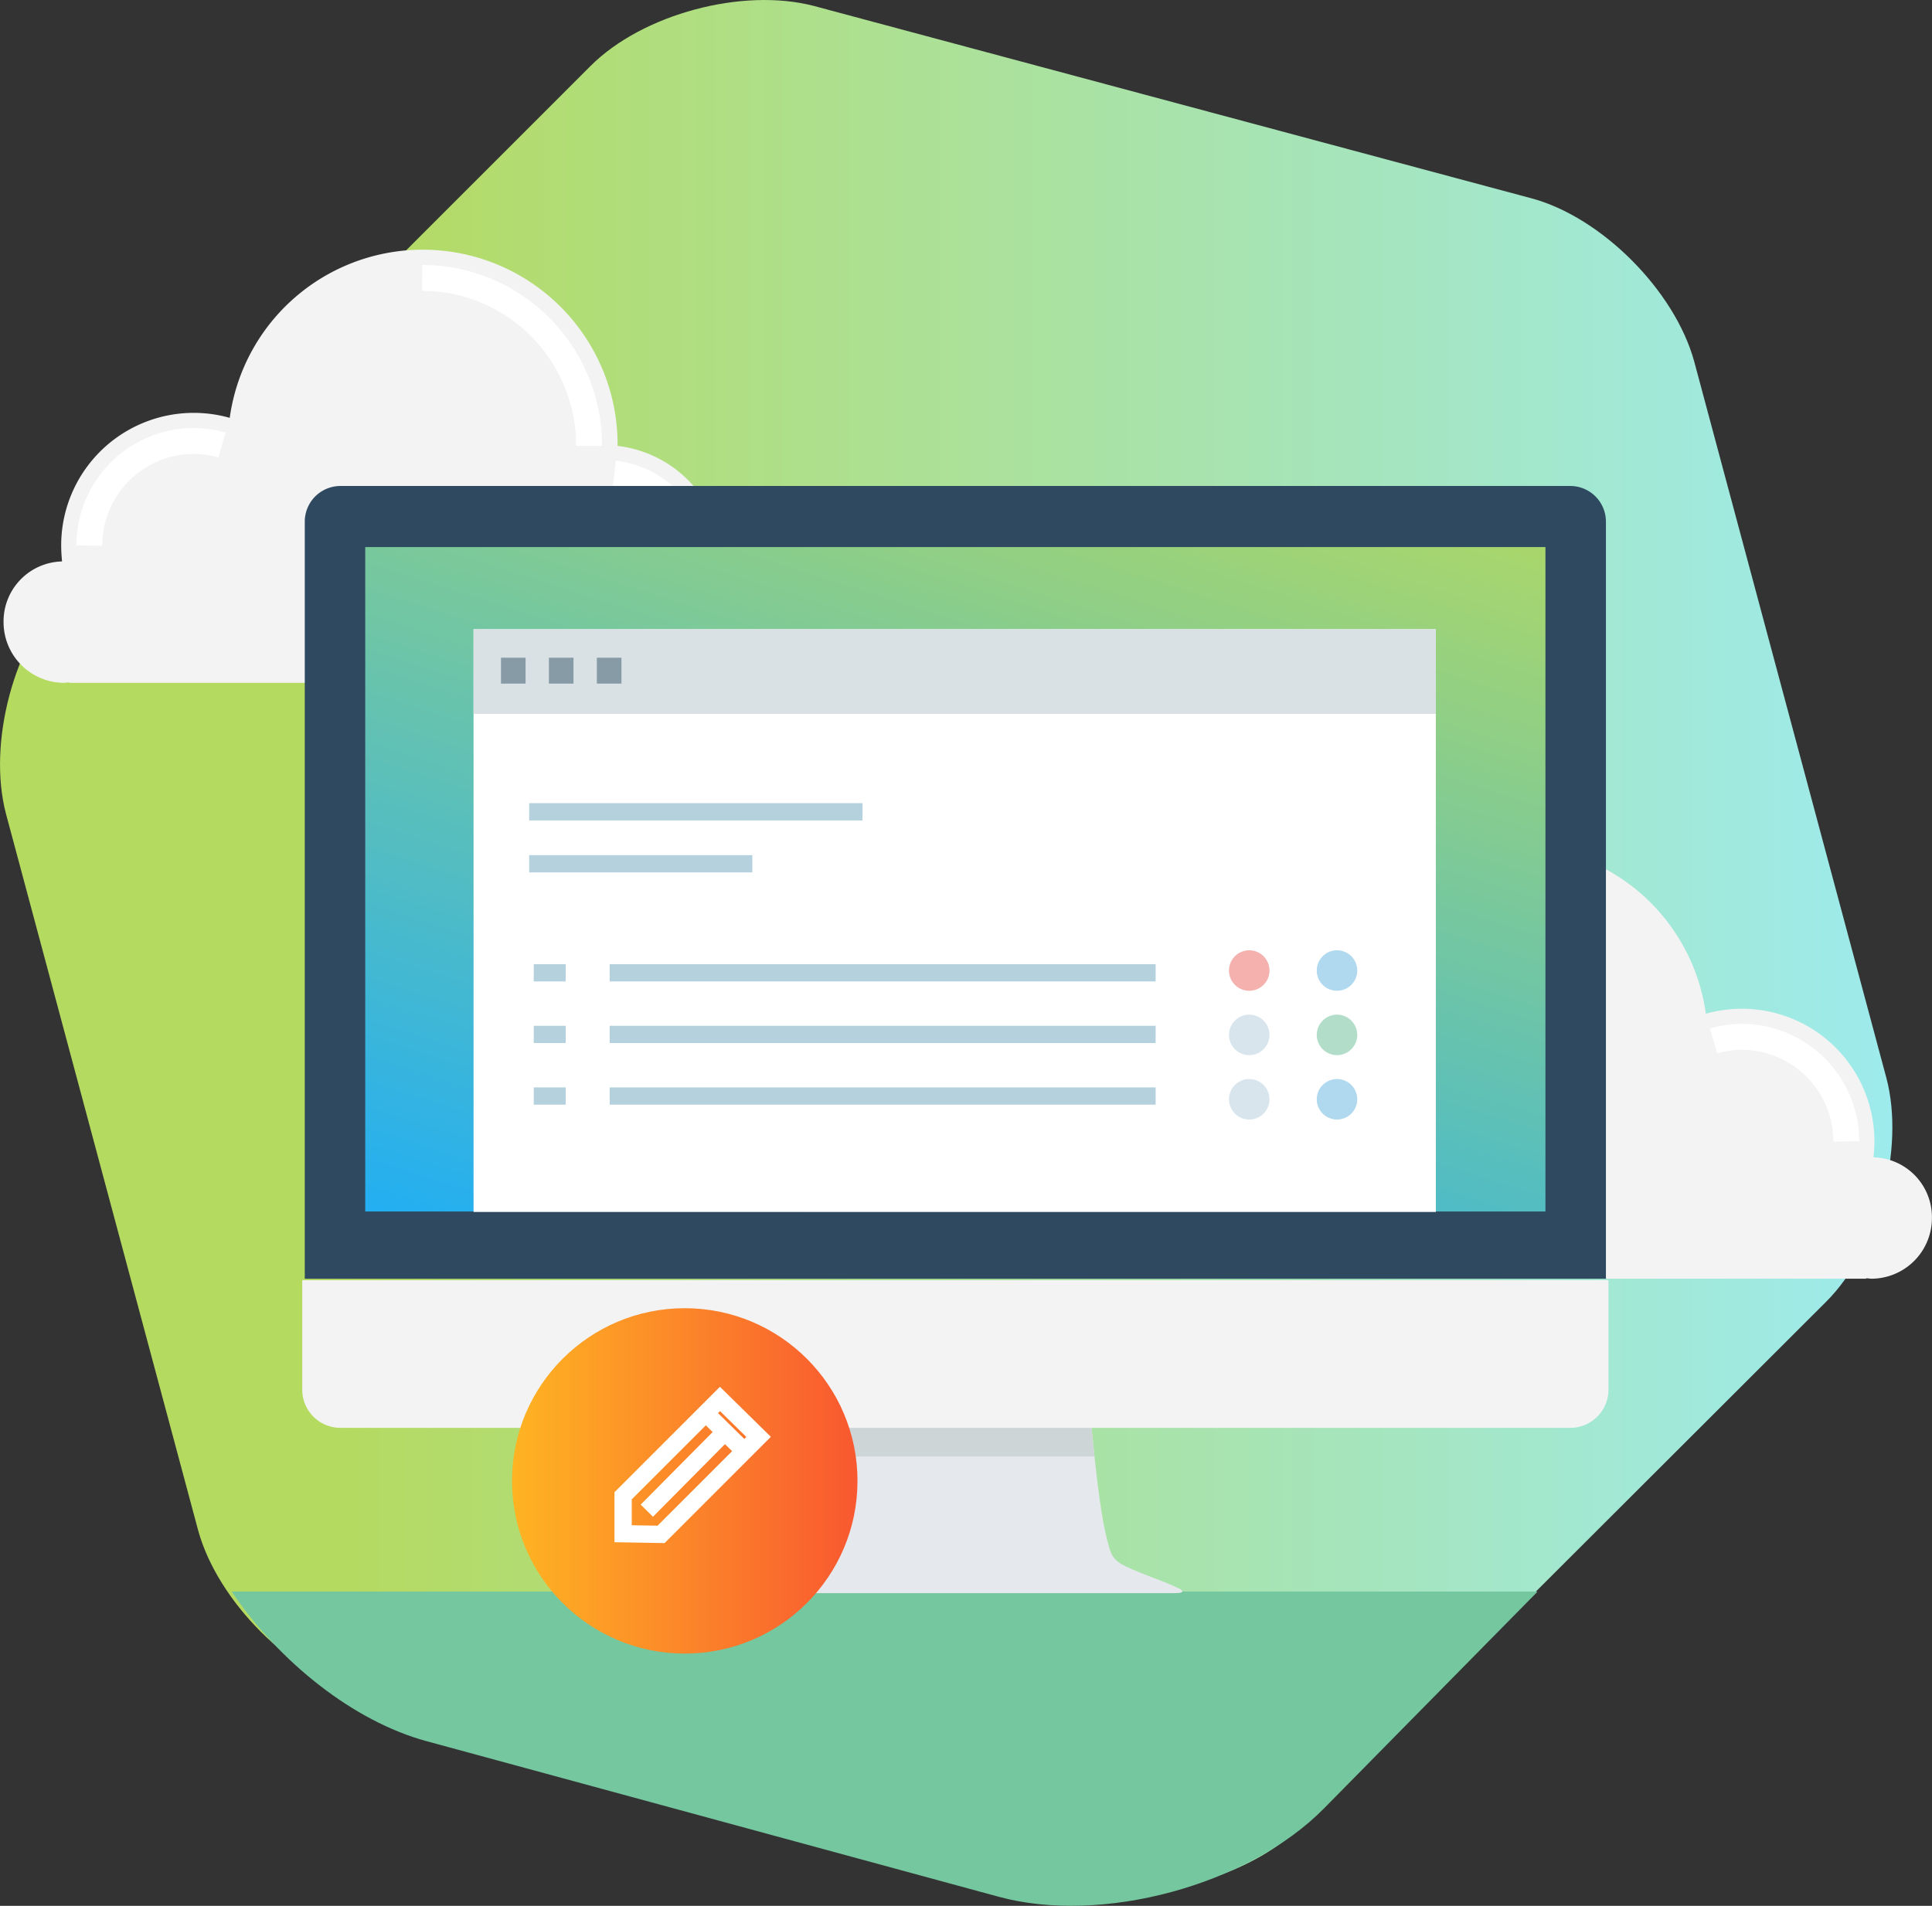 <svg xmlns="http://www.w3.org/2000/svg" xmlns:xlink="http://www.w3.org/1999/xlink" width="223.656" height="220.683" viewBox="0 0 223.656 220.683">
  <rect x="0" y="0" width="223.656" height="220.683" fill="#333333" stroke="none"/>
  <defs>
    <linearGradient id="linear-gradient" y1="0.5" x2="1" y2="0.5" gradientUnits="objectBoundingBox">
      <stop offset="0.185" stop-color="#b5da60"/>
      <stop offset="1" stop-color="#9debef"/>
    </linearGradient>
    <linearGradient id="linear-gradient-2" x1="0.109" y1="1.194" x2="0.891" y2="-0.194" gradientUnits="objectBoundingBox">
      <stop offset="0" stop-color="#17abfe"/>
      <stop offset="1" stop-color="#b5da60"/>
    </linearGradient>
    <linearGradient id="linear-gradient-3" y1="0.499" x2="1" y2="0.499" gradientUnits="objectBoundingBox">
      <stop offset="0" stop-color="#feb422"/>
      <stop offset="1" stop-color="#f95830"/>
    </linearGradient>
  </defs>
  <g id="noQuestions" transform="translate(-137 -920.932)">
    <g id="noGroups" transform="translate(117.219 920)">
      <path id="Path_1626" data-name="Path 1626" d="M176.237,212.633c-6.025,6.025-17.613,9.115-25.878,6.952L67.471,197.337c-8.188-2.163-16.686-10.738-18.926-18.926L26.3,95.446c-2.163-8.188.927-19.853,6.952-25.878L93.967,8.849C99.993,2.824,111.58-.266,119.846,1.9l82.966,22.248C211,26.308,219.5,34.882,221.737,43.071l22.248,82.966c2.163,8.188-.927,19.853-6.952,25.878Z" transform="translate(-5.826 -0.275)" fill="url(#linear-gradient)"/>
    </g>
    <g id="Group_1742" data-name="Group 1742" transform="translate(137.416 949.857)">
      <path id="Path_1467" data-name="Path 1467" d="M192.866,173.186c-.052-.577-.1-1.206-.1-1.836a15.344,15.344,0,0,1,19.512-14.791,22.556,22.556,0,0,1,44.9,3.095v.157a13.762,13.762,0,0,1-1.574,27.432H193.7v-.052c-.21,0-.42.052-.577.052a7.029,7.029,0,0,1-7.028-7.028A6.941,6.941,0,0,1,192.866,173.186Z" transform="translate(-186.099 -137.1)" fill="#f3f3f3"/>
      <path id="Path_1468" data-name="Path 1468" d="M220.368,179.772a11.9,11.9,0,0,0-3.252-.472,12.114,12.114,0,0,0-11.906,9.913,14.28,14.28,0,0,0-.21,2.2" transform="translate(-195.086 -157.166)" fill="none" stroke="#fff" stroke-width="3"/>
      <path id="Path_1469" data-name="Path 1469" d="M297.8,162.759V162.6a18.44,18.44,0,0,0-.787-5.4A19.337,19.337,0,0,0,278.5,143.3" transform="translate(-230.035 -140.048)" fill="none" stroke="#fff" stroke-width="3"/>
      <path id="Path_1470" data-name="Path 1470" d="M330.184,196.938A10.5,10.5,0,0,0,320.9,186.5" transform="translate(-250.196 -160.589)" fill="none" stroke="#fff" stroke-width="3"/>
    </g>
    <g id="Group_1743" data-name="Group 1743" transform="translate(277.416 1018.857)">
      <path id="Path_1467-2" data-name="Path 1467" d="M262.572,173.186c.052-.577.1-1.206.1-1.836a15.344,15.344,0,0,0-19.512-14.791,22.556,22.556,0,0,0-44.9,3.095v.157a13.762,13.762,0,0,0,1.574,27.432h61.892v-.052c.21,0,.42.052.577.052a7.029,7.029,0,0,0,7.028-7.028A6.941,6.941,0,0,0,262.572,173.186Z" transform="translate(-186.099 -137.1)" fill="#f3f3f3"/>
      <path id="Path_1468-2" data-name="Path 1468" d="M205,179.772a11.9,11.9,0,0,1,3.252-.472,12.114,12.114,0,0,1,11.906,9.913,14.28,14.28,0,0,1,.21,2.2" transform="translate(-147.042 -157.166)" fill="none" stroke="#fff" stroke-width="3"/>
      <path id="Path_1469-2" data-name="Path 1469" d="M278.5,162.759V162.6a18.44,18.44,0,0,1,.787-5.4A19.337,19.337,0,0,1,297.8,143.3" transform="translate(-263.027 -140.048)" fill="none" stroke="#fff" stroke-width="3"/>
      <path id="Path_1470-2" data-name="Path 1470" d="M320.9,196.938a10.5,10.5,0,0,1,9.284-10.438" transform="translate(-317.648 -160.589)" fill="none" stroke="#fff" stroke-width="3"/>
    </g>
    <path id="Path_1818" data-name="Path 1818" d="M230.006,231.576,205.36,256.6c-8.791,8.927-25.773,13.505-37.72,10.224l-66.2-18.007c-8.416-2.289-17.057-9.156-22.542-17.32H230.006Z" transform="translate(84.92 873.727)" fill="#75c79f"/>
    <g id="Group_1739" data-name="Group 1739" transform="translate(-432.711 794.714)">
      <g id="Group_1734" data-name="Group 1734" transform="translate(604.697 182.492)">
        <path id="Path_1808" data-name="Path 1808" d="M755.588,274.29V186.617a4.13,4.13,0,0,0-4.129-4.125H609.087a4.13,4.13,0,0,0-4.126,4.125V274.29Z" transform="translate(-604.666 -182.492)" fill="#2f4a60"/>
        <rect id="Rectangle_375" data-name="Rectangle 375" width="136.625" height="76.936" transform="translate(7.295 7.073)" fill="url(#linear-gradient-2)"/>
        <path id="Path_1809" data-name="Path 1809" d="M604.7,264.711v12.676a4.421,4.421,0,0,0,4.422,4.419H751.49a4.422,4.422,0,0,0,4.425-4.419V264.711Z" transform="translate(-604.697 -172.744)" fill="#f3f3f3"/>
        <path id="Path_1810" data-name="Path 1810" d="M701.121,298.668s-1.1-.54-2.353-1.016c-1.343-.506-2.961-1.136-3.908-1.593-1.67-.8-1.812-1.326-2.434-4.055-.681-2.978-1.318-9.267-1.574-12.011H659.307c-.257,2.744-.893,9.034-1.574,12.011-.622,2.729-.764,3.255-2.433,4.055-.94.451-2.53,1.075-3.865,1.576h0c-1.28.484-2.324.855-2.324.855s-1.012.563.615.643h50.707C701.962,299.163,701.121,298.668,701.121,298.668Z" transform="translate(-599.468 -170.932)" fill="#e5e8ec"/>
        <path id="Path_1811" data-name="Path 1811" d="M690.1,283.306c-.14-1.3-.255-2.474-.333-3.312H658.226c-.078.838-.19,2.009-.331,3.312Z" transform="translate(-598.39 -170.932)" fill="#cdd5d7"/>
      </g>
      <g id="Group_1735" data-name="Group 1735" transform="translate(624.532 199.079)">
        <rect id="Rectangle_376" data-name="Rectangle 376" width="111.399" height="67.476" fill="#fff"/>
        <rect id="Rectangle_377" data-name="Rectangle 377" width="111.399" height="9.798" fill="#d9e1e4"/>
        <line id="Line_193" data-name="Line 193" x2="2.846" transform="translate(3.176 4.798)" fill="none" stroke="#879ba6" stroke-width="3"/>
        <line id="Line_194" data-name="Line 194" x2="2.846" transform="translate(8.723 4.798)" fill="none" stroke="#879ba6" stroke-width="3"/>
        <line id="Line_195" data-name="Line 195" x2="2.847" transform="translate(14.273 4.798)" fill="none" stroke="#879ba6" stroke-width="3"/>
      </g>
      <g id="Group_1738" data-name="Group 1738" transform="translate(630.97 220.22)">
        <g id="Group_1736" data-name="Group 1736" transform="translate(0.529 16.037)">
          <line id="Line_196" data-name="Line 196" x2="63.199" transform="translate(8.793 2.606)" fill="#d8e5ed" stroke="#b5d1de" stroke-width="2"/>
          <line id="Line_197" data-name="Line 197" x2="63.199" transform="translate(8.793 9.741)" fill="#d8e5ed" stroke="#b5d1de" stroke-width="2"/>
          <line id="Line_198" data-name="Line 198" x2="63.199" transform="translate(8.793 16.875)" fill="#d8e5ed" stroke="#b5d1de" stroke-width="2"/>
          <line id="Line_199" data-name="Line 199" x1="3.699" transform="translate(0 2.606)" fill="#d8e5ed" stroke="#b5d1de" stroke-width="2"/>
          <line id="Line_200" data-name="Line 200" x1="3.699" transform="translate(0 9.741)" fill="#d8e5ed" stroke="#b5d1de" stroke-width="2"/>
          <line id="Line_201" data-name="Line 201" x1="3.699" transform="translate(0 16.875)" fill="#d8e5ed" stroke="#b5d1de" stroke-width="2"/>
          <path id="Path_1812" data-name="Path 1812" d="M702.3,231.9a2.344,2.344,0,1,1-2.343-2.343A2.344,2.344,0,0,1,702.3,231.9Z" transform="translate(-617.127 -229.558)" fill="#f5b1ae"/>
          <path id="Path_1813" data-name="Path 1813" d="M711.383,231.9a2.344,2.344,0,1,1-2.343-2.343A2.344,2.344,0,0,1,711.383,231.9Z" transform="translate(-616.05 -229.558)" fill="#b0d9ef"/>
          <path id="Path_1814" data-name="Path 1814" d="M702.3,238.565a2.344,2.344,0,1,1-2.343-2.343A2.345,2.345,0,0,1,702.3,238.565Z" transform="translate(-617.127 -228.768)" fill="#d8e5ed"/>
          <path id="Path_1815" data-name="Path 1815" d="M711.383,238.565a2.344,2.344,0,1,1-2.343-2.343A2.345,2.345,0,0,1,711.383,238.565Z" transform="translate(-616.05 -228.768)" fill="#b2ddc9"/>
          <path id="Path_1816" data-name="Path 1816" d="M702.3,245.228a2.344,2.344,0,1,1-2.343-2.343A2.344,2.344,0,0,1,702.3,245.228Z" transform="translate(-617.127 -227.978)" fill="#d8e5ed"/>
          <path id="Path_1817" data-name="Path 1817" d="M711.383,245.228a2.344,2.344,0,1,1-2.343-2.343A2.344,2.344,0,0,1,711.383,245.228Z" transform="translate(-616.05 -227.978)" fill="#b0d9ef"/>
        </g>
        <line id="Line_202" data-name="Line 202" x2="38.59" transform="translate(0)" fill="#d8e5ed" stroke="#b5d1de" stroke-width="2"/>
        <line id="Line_203" data-name="Line 203" x2="25.834" transform="translate(0 6.017)" fill="#d8e5ed" stroke="#b5d1de" stroke-width="2"/>
      </g>
    </g>
    <g id="Group_1740" data-name="Group 1740" transform="translate(196.273 1072.414)">
      <g id="Group_1596" data-name="Group 1596">
        <circle id="Ellipse_74" data-name="Ellipse 74" cx="19.997" cy="19.997" r="19.997" fill="url(#linear-gradient-3)"/>
      </g>
    </g>
    <g id="Group_1741" data-name="Group 1741" transform="translate(209.134 1082.922)">
      <path id="Path_1619" data-name="Path 1619" d="M87.284,236.392,75.992,247.684l-4.392-.078v-4.392L82.814,232Z" transform="translate(-71.6 -232)" fill="none" stroke="#fff" stroke-miterlimit="10" stroke-width="2"/>
      <line id="Line_128" data-name="Line 128" x2="4.47" y2="4.392" transform="translate(9.567 1.647)" fill="none" stroke="#fff" stroke-miterlimit="10" stroke-width="2"/>
      <line id="Line_129" data-name="Line 129" x1="9.097" y2="9.175" transform="translate(2.745 3.764)" fill="none" stroke="#fff" stroke-miterlimit="10" stroke-width="2"/>
    </g>
  </g>
</svg>
